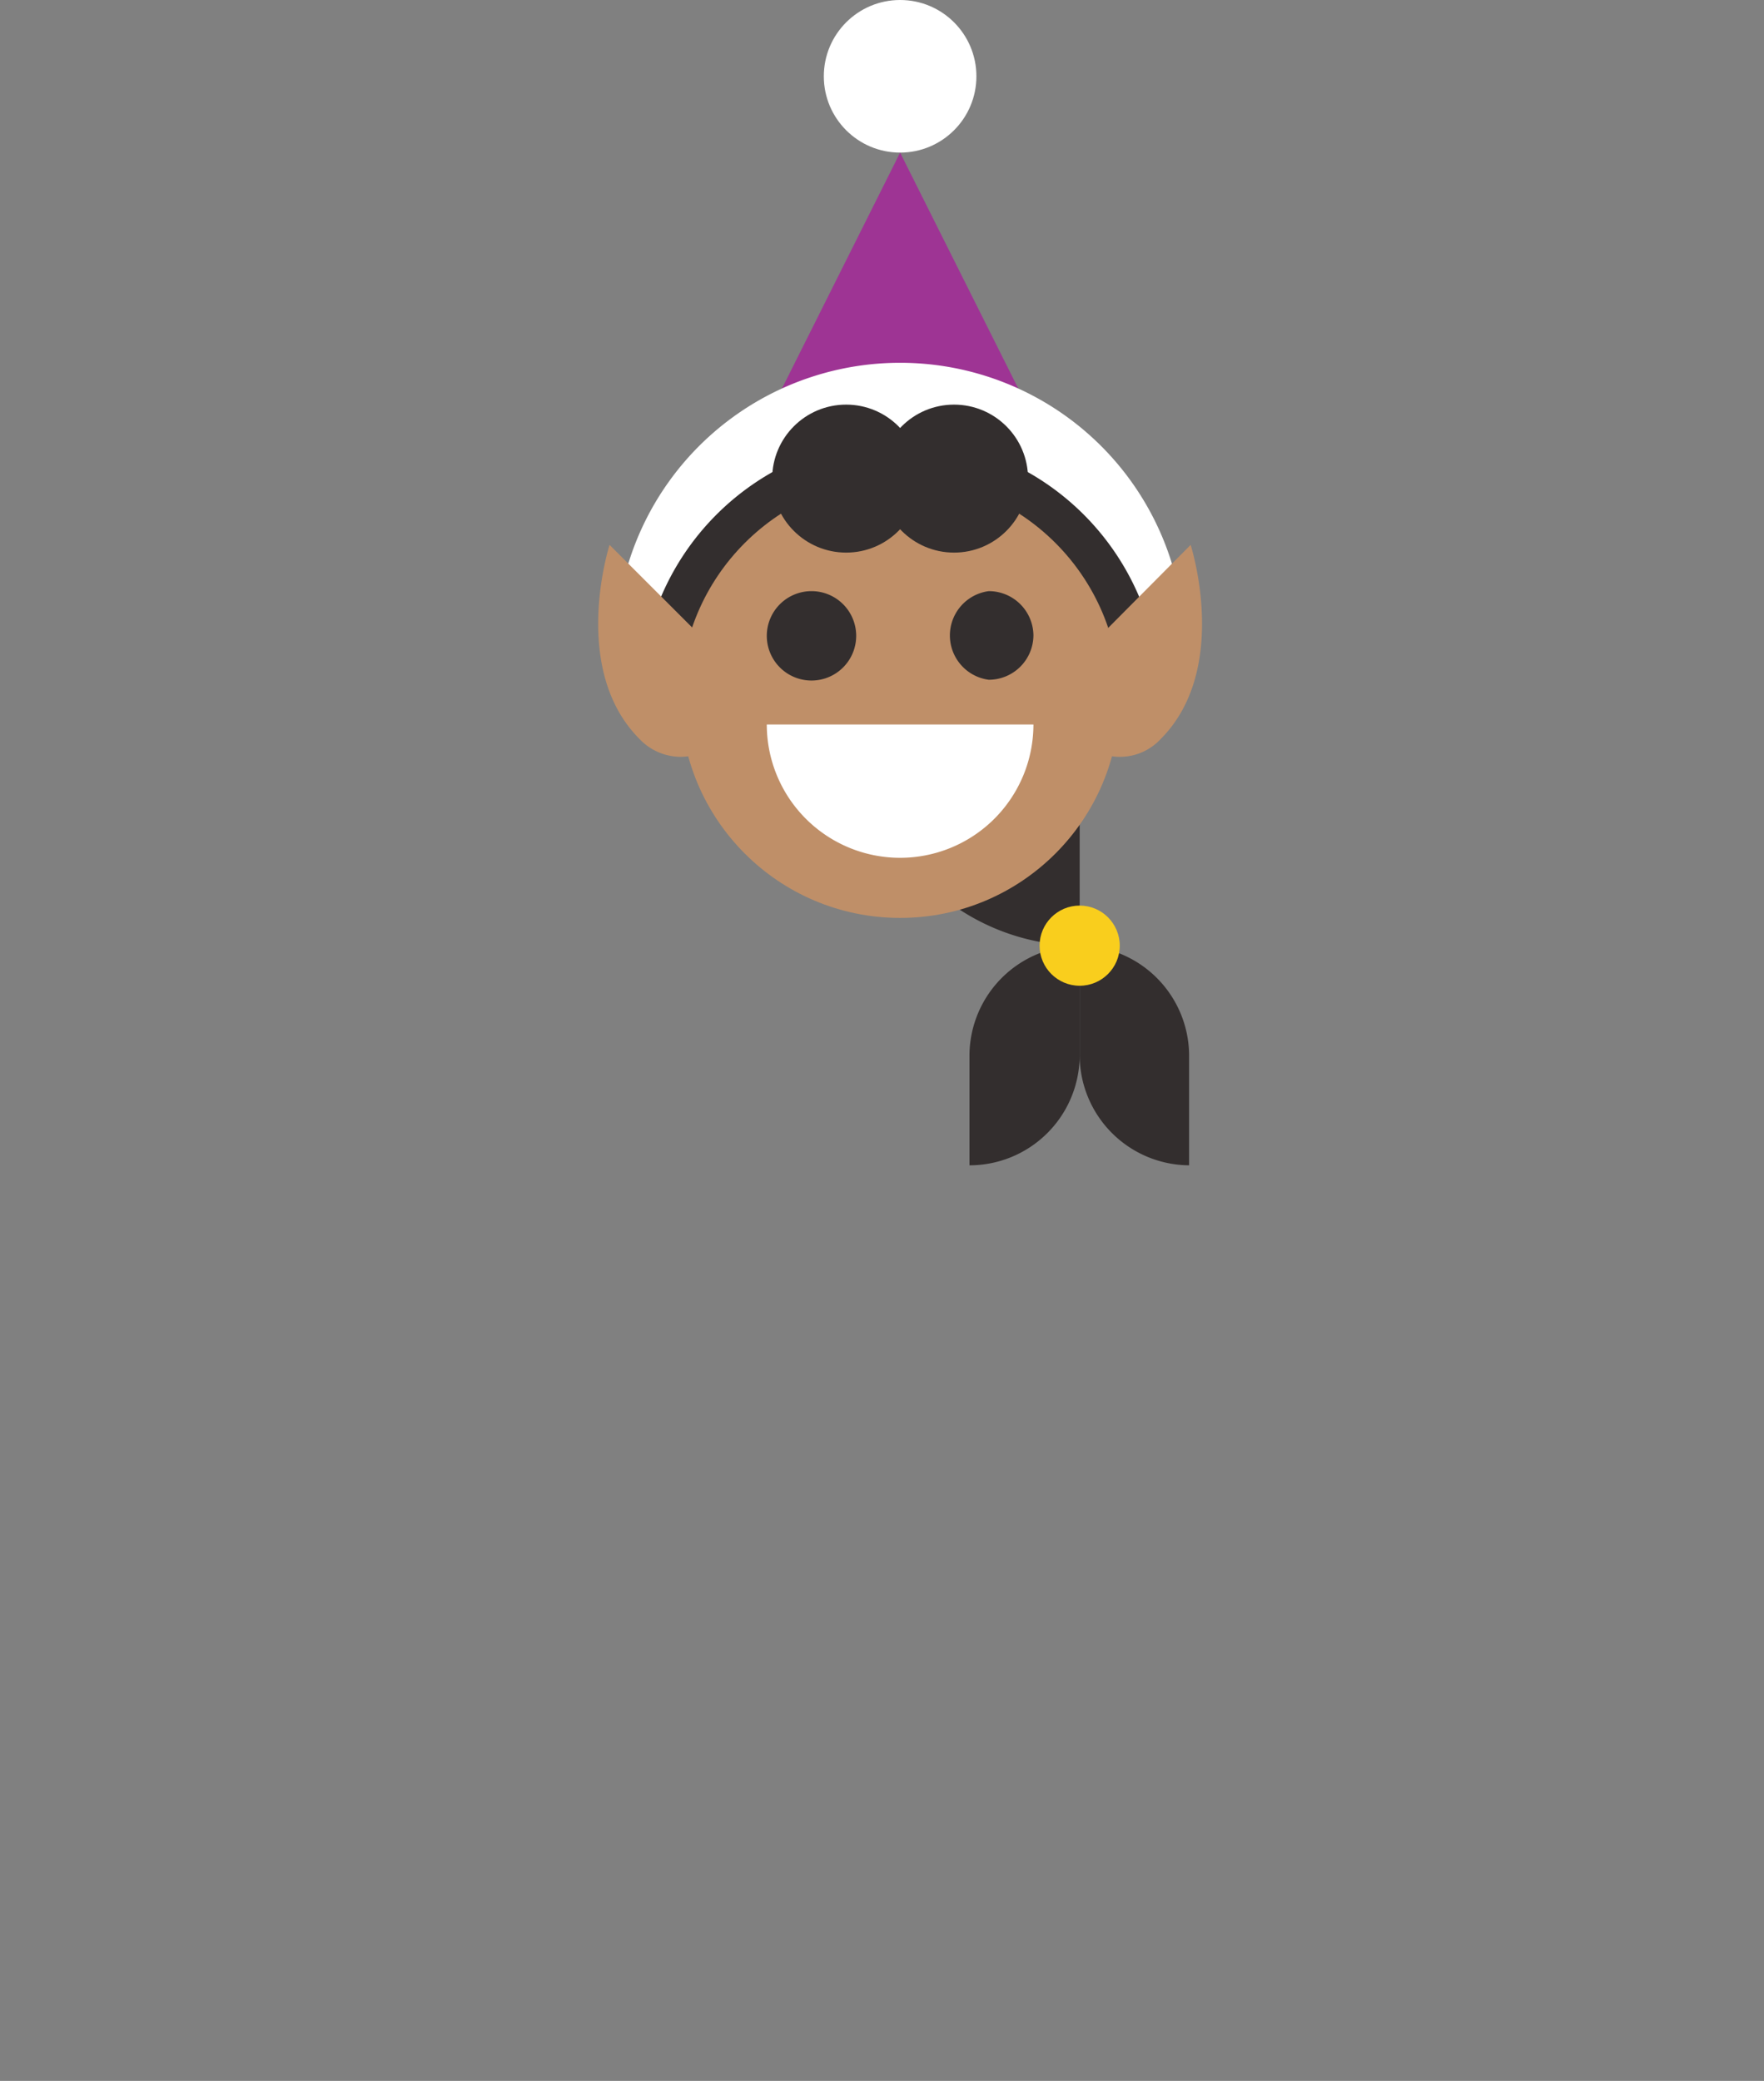 <svg xmlns="http://www.w3.org/2000/svg" width="228.9" height="270"><rect width="100%" height="100%" fill="#808080" stroke="none"/><g><g><path d="M111.6 56.1v38.1a28.6 28.6 0 0 0 28.5 28.5V84.6a28.6 28.6 0 0 0-28.5-28.5zM140.1 122.7V137a14.3 14.3 0 0 0 14.2 14.2v-14.3a14.3 14.3 0 0 0-14.2-14.2z" fill="#332e2e"/><path d="M140.1 122.7V137a14.3 14.3 0 0 1-14.3 14.2v-14.3a14.3 14.3 0 0 1 14.3-14.2z" fill="#332e2e"/><circle cx="140.1" cy="122.7" r="5.2" fill="#f9ce1d"/></g><g><g><g><circle cx="116.8" cy="9.9" r="9.9" fill="#fff"/><path fill="#9e3494" d="M145.3 76.7l-28.5-56.9-28.5 56.9h57z"/></g><path d="M144 83.8a8.3 8.3 0 0 1-8-5.9 20.1 20.1 0 0 0-38.4 0 8.4 8.4 0 1 1-16-5 36.9 36.9 0 0 1 70.4 0 8.5 8.5 0 0 1-5.5 10.5 7.3 7.3 0 0 1-2.5.4z" fill="#fff"/></g><path d="M83.1 90.6a33.7 33.7 0 0 1 67.4 0z" fill="#332e2e"/><g fill="#bf8f68"><path d="M154.5 70.7L140 85.3a7.2 7.2 0 0 0-2.2 5.3 7.5 7.5 0 0 0 7.5 7.6 7.2 7.2 0 0 0 5.3-2.3c9.1-9.1 3.9-25.2 3.9-25.2zM93.7 85.3L79.1 70.7S73.9 86.8 83 95.9a7.4 7.4 0 0 0 5.3 2.3 7.6 7.6 0 0 0 7.6-7.6 7.7 7.7 0 0 0-2.2-5.3z"/></g><circle cx="116.8" cy="90.6" r="28.5" fill="#bf8f68"/><g><g fill="#332e2e"><path d="M111.1 82.4a5.8 5.8 0 1 1-5.8-5.7 5.8 5.8 0 0 1 5.8 5.7zM134.1 82.4a5.8 5.8 0 0 1-5.8 5.8 5.8 5.8 0 0 1 0-11.5 5.8 5.8 0 0 1 5.8 5.7z"/></g><path d="M134.1 94a17.3 17.3 0 0 1-34.6 0z" fill="#fff"/></g><circle cx="123.8" cy="62.1" r="9.6" fill="#332e2e"/><circle cx="109.8" cy="62.1" r="9.6" fill="#332e2e"/></g></g></svg>